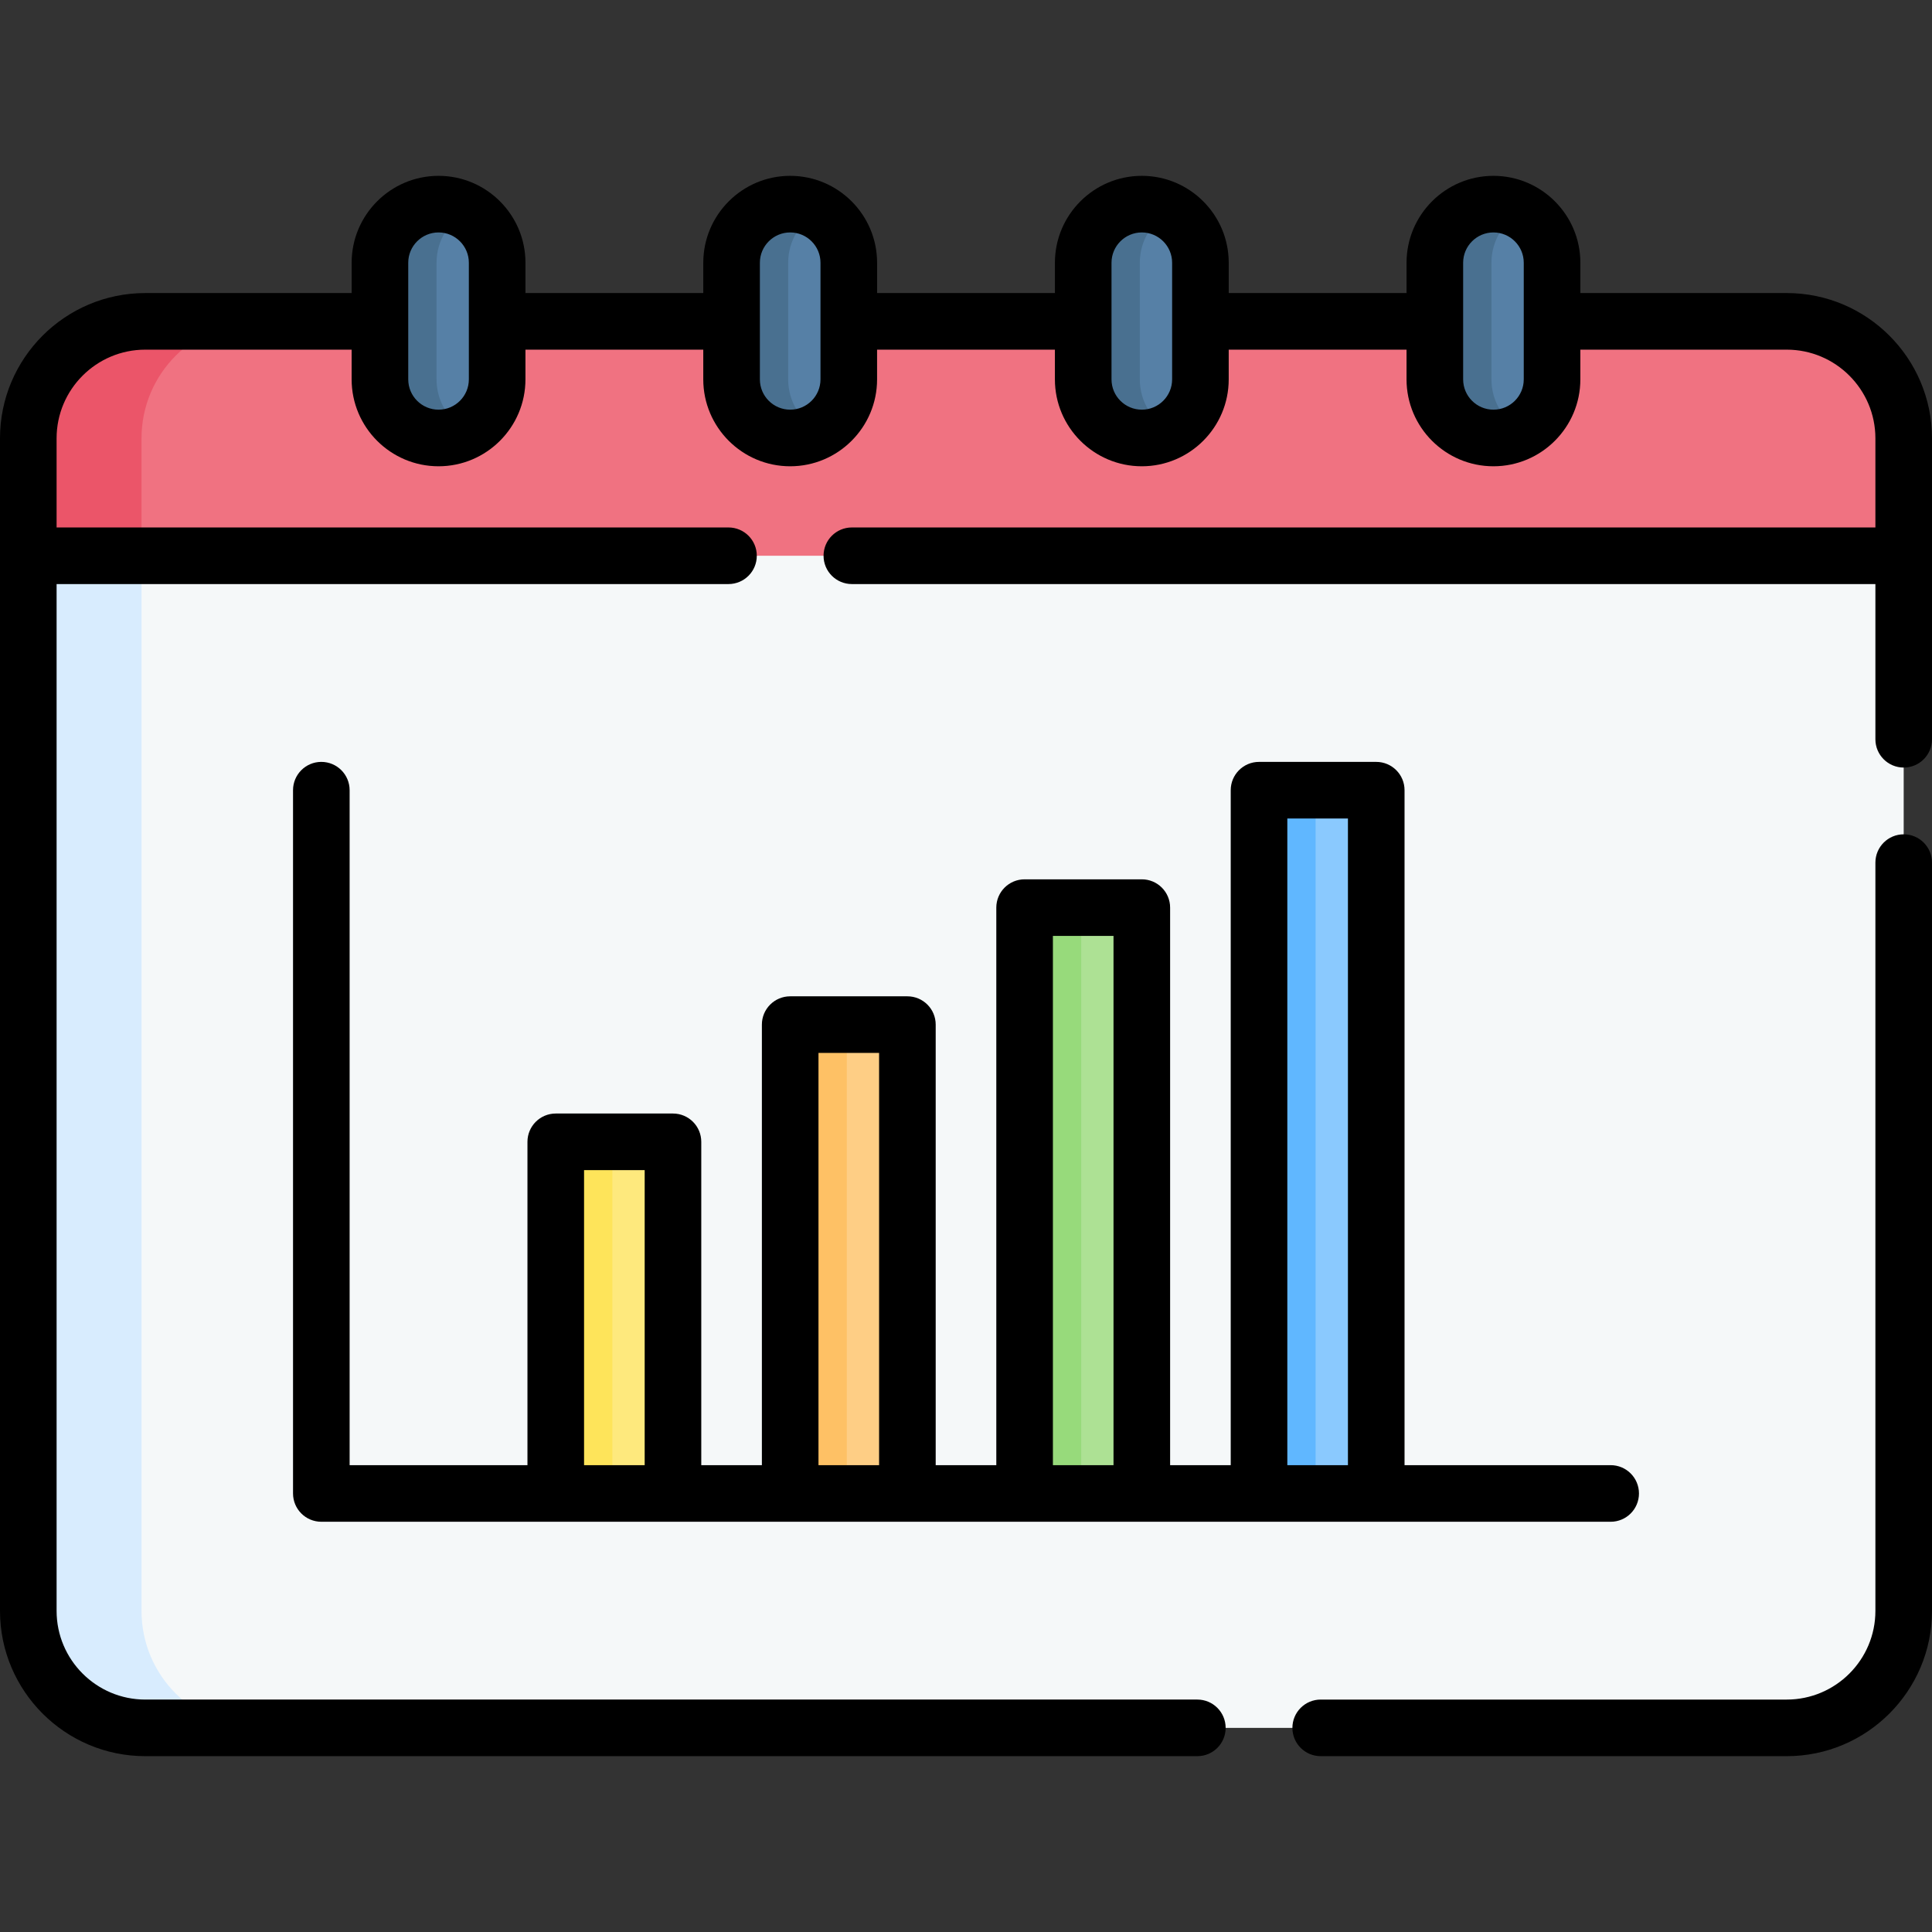 <svg id="Capa_1" enable-background="new 0 0 512 512" height="512" viewBox="0 0 512 512" width="512" xmlns="http://www.w3.org/2000/svg"><rect x="0" y="0" width="512" height="512" fill="#333333" stroke="none"/><g><path d="m473.498 457.907h-434.996c-17.121 0-31-13.879-31-31v-310.747c0-17.121 13.879-31 31-31h434.996c17.121 0 31 13.879 31 31v310.747c0 17.12-13.879 31-31 31z" fill="#f5f8f9"/><path d="m473.498 85.16h-434.996c-17.121 0-31 13.879-31 31v31.124h496.996v-31.124c0-17.121-13.879-31-31-31z" fill="#f07281"/><path d="m7.502 147.284v279.623c0 17.121 13.879 31 31 31h30c-17.121 0-31-13.879-31-31v-279.623z" fill="#d8ecfe"/><path d="m37.502 116.16c0-17.121 13.879-31 31-31h-30c-17.121 0-31 13.879-31 31v31.124h30z" fill="#eb5569"/><g fill="#5680a6"><path d="m116.22 116.068c-8.578 0-15.531-6.954-15.531-15.531v-30.909c0-8.578 6.954-15.531 15.531-15.531 8.578 0 15.531 6.954 15.531 15.531v30.909c0 8.578-6.954 15.531-15.531 15.531z"/><path d="m209.407 116.068c-8.578 0-15.531-6.954-15.531-15.531v-30.909c0-8.578 6.954-15.531 15.531-15.531 8.578 0 15.531 6.954 15.531 15.531v30.909c0 8.578-6.954 15.531-15.531 15.531z"/><path d="m302.593 116.068c-8.578 0-15.531-6.954-15.531-15.531v-30.909c0-8.578 6.954-15.531 15.531-15.531 8.578 0 15.531 6.954 15.531 15.531v30.909c.001 8.578-6.953 15.531-15.531 15.531z"/><path d="m395.78 116.068c-8.578 0-15.531-6.954-15.531-15.531v-30.909c0-8.578 6.954-15.531 15.531-15.531 8.578 0 15.531 6.954 15.531 15.531v30.909c0 8.578-6.953 15.531-15.531 15.531z"/></g><g fill="#497090"><path d="m115.689 100.537v-30.909c0-5.858 3.243-10.958 8.031-13.603-2.224-1.229-4.78-1.928-7.5-1.928-8.578 0-15.531 6.953-15.531 15.531v30.909c0 8.578 6.953 15.531 15.531 15.531 2.72 0 5.276-.699 7.5-1.928-4.788-2.645-8.031-7.745-8.031-13.603z"/><path d="m208.875 100.537v-30.909c0-5.858 3.243-10.958 8.031-13.603-2.224-1.229-4.78-1.928-7.5-1.928-8.578 0-15.531 6.953-15.531 15.531v30.909c0 8.578 6.953 15.531 15.531 15.531 2.72 0 5.276-.699 7.5-1.928-4.788-2.645-8.031-7.745-8.031-13.603z"/><path d="m302.062 100.537v-30.909c0-5.858 3.243-10.958 8.031-13.603-2.223-1.229-4.78-1.928-7.5-1.928-8.578 0-15.531 6.953-15.531 15.531v30.909c0 8.578 6.953 15.531 15.531 15.531 2.72 0 5.277-.699 7.5-1.928-4.788-2.645-8.031-7.745-8.031-13.603z"/><path d="m395.249 100.537v-30.909c0-5.858 3.243-10.958 8.031-13.603-2.224-1.229-4.78-1.928-7.5-1.928-8.578 0-15.531 6.953-15.531 15.531v30.909c0 8.578 6.954 15.531 15.531 15.531 2.72 0 5.276-.699 7.5-1.928-4.788-2.645-8.031-7.745-8.031-13.603z"/></g><path d="m147.282 302.595h31.062v93.187h-31.062z" fill="#fee97d"/><path d="m147.282 302.595h15v93.187h-15z" fill="#fee45a"/><path d="m209.407 271.533h31.062v124.249h-31.062z" fill="#fece85"/><path d="m209.407 271.533h15v124.249h-15z" fill="#fec165"/><path d="m271.531 240.53h31.062v155.252h-31.062z" fill="#ade194"/><path d="m271.531 240.53h15v155.252h-15z" fill="#97da7b"/><path d="m333.656 209.409h31.062v186.374h-31.062z" fill="#8ac9fe"/><path d="m333.656 209.409h15v186.374h-15z" fill="#60b7ff"/><g><path d="m504.5 221.102c-4.143 0-7.5 3.357-7.5 7.5v198.301c0 12.958-10.542 23.5-23.5 23.5h-123.5c-4.143 0-7.5 3.357-7.5 7.5s3.357 7.5 7.5 7.5h123.5c21.229 0 38.5-17.271 38.5-38.5v-198.301c0-4.143-3.357-7.5-7.5-7.5z"/><path d="m473.5 77.662h-54.688v-8.034c0-12.699-10.332-23.03-23.031-23.03s-23.031 10.331-23.031 23.03v8.034h-47.125v-8.034c0-12.699-10.331-23.03-23.03-23.03s-23.031 10.331-23.031 23.03v8.034h-47.125v-8.034c0-12.699-10.332-23.03-23.031-23.03s-23.03 10.331-23.03 23.03v8.034h-47.125v-8.034c0-12.699-10.332-23.03-23.031-23.03s-23.031 10.331-23.031 23.03v8.034h-54.691c-21.229 0-38.5 17.271-38.5 38.5v310.74c0 21.229 17.271 38.5 38.5 38.5h278.81c4.143 0 7.5-3.357 7.5-7.5s-3.357-7.5-7.5-7.5h-278.81c-12.958 0-23.5-10.542-23.5-23.5v-272.12h178.06c4.143 0 7.5-3.357 7.5-7.5s-3.357-7.5-7.5-7.5h-178.06v-23.62c0-12.958 10.542-23.5 23.5-23.5h54.688v7.875c0 12.699 10.332 23.031 23.031 23.031s23.031-10.332 23.031-23.031v-7.875h47.125v7.875c0 12.699 10.331 23.031 23.03 23.031s23.031-10.332 23.031-23.031v-7.875h47.125v7.875c0 12.699 10.332 23.031 23.031 23.031s23.03-10.332 23.03-23.031v-7.875h47.125v7.875c0 12.699 10.332 23.031 23.031 23.031s23.031-10.332 23.031-23.031v-7.875h54.691c12.958 0 23.5 10.542 23.5 23.5v23.62h-271.25c-4.143 0-7.5 3.357-7.5 7.5s3.357 7.5 7.5 7.5h271.25v41.13c0 4.143 3.357 7.5 7.5 7.5s7.5-3.357 7.5-7.5v-79.75c0-21.228-17.271-38.5-38.5-38.5zm-357.28 30.906c-4.429 0-8.031-3.603-8.031-8.031v-30.909c0-4.428 3.603-8.03 8.031-8.03s8.031 3.603 8.031 8.03v30.909c0 4.429-3.603 8.031-8.031 8.031zm101.218-8.031c0 4.429-3.603 8.031-8.031 8.031s-8.03-3.603-8.03-8.031v-30.909c0-4.428 3.603-8.03 8.03-8.03 4.429 0 8.031 3.603 8.031 8.03zm85.156 8.031c-4.429 0-8.031-3.603-8.031-8.031v-30.909c0-4.428 3.603-8.03 8.031-8.03s8.03 3.603 8.03 8.03v30.909c0 4.429-3.603 8.031-8.03 8.031zm93.186 0c-4.429 0-8.031-3.603-8.031-8.031v-30.909c0-4.428 3.603-8.03 8.031-8.03s8.031 3.603 8.031 8.03v30.909c.001 4.429-3.602 8.031-8.031 8.031z"/><path d="m85.157 201.908c-4.143 0-7.5 3.357-7.5 7.5v186.374c0 4.143 3.357 7.5 7.5 7.5h341.686c4.143 0 7.5-3.357 7.5-7.5s-3.357-7.5-7.5-7.5h-54.625v-178.874c0-4.143-3.357-7.5-7.5-7.5h-31.062c-4.143 0-7.5 3.357-7.5 7.5v178.874h-16.062v-147.753c0-4.143-3.357-7.5-7.5-7.5h-31.062c-4.143 0-7.5 3.357-7.5 7.5v147.753h-16.062v-116.749c0-4.143-3.357-7.5-7.5-7.5h-31.062c-4.143 0-7.5 3.357-7.5 7.5v116.749h-16.062v-85.687c0-4.143-3.357-7.5-7.5-7.5h-31.062c-4.143 0-7.5 3.357-7.5 7.5v85.687h-47.127v-178.874c0-4.142-3.357-7.5-7.5-7.5zm255.998 15h16.062v171.374h-16.062zm-62.124 31.121h16.062v140.253h-16.062zm-62.125 31.004h16.062v109.249h-16.062zm-62.124 31.063h16.062v78.187h-16.062z"/></g></g></svg>